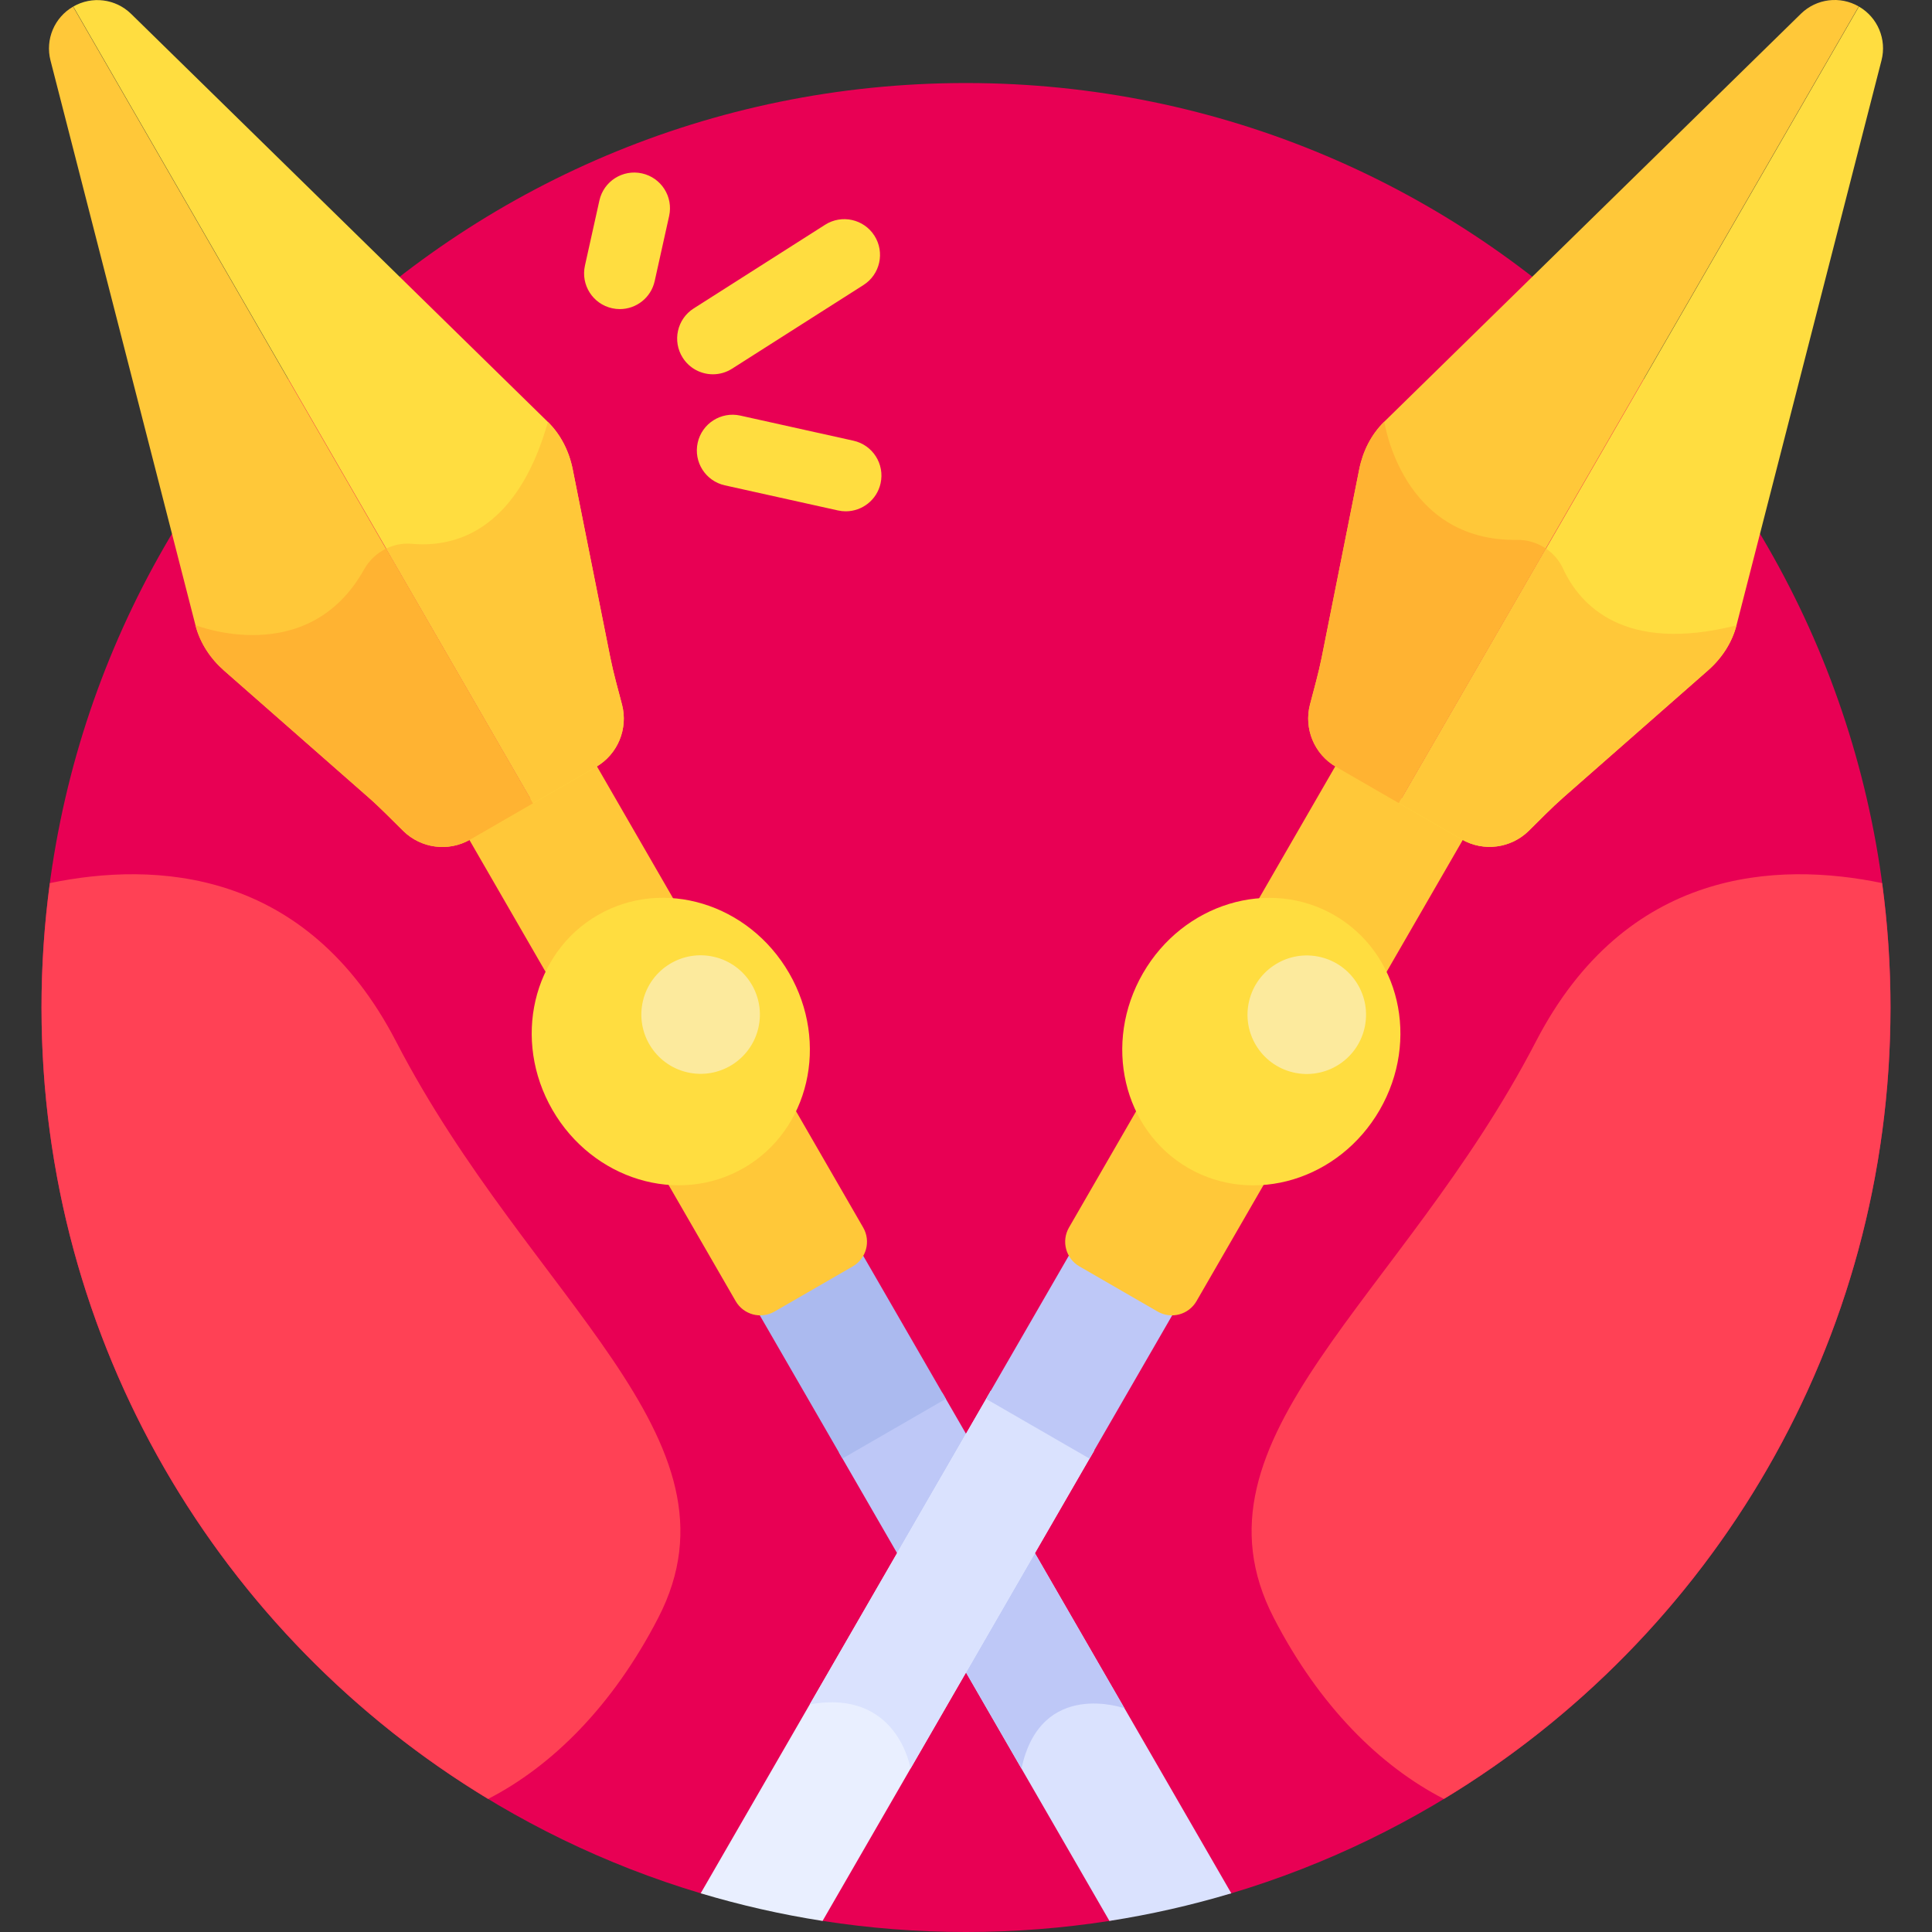 <svg id="Layer_1" enable-background="new 0 0 512 512" height="512" viewBox="0 0 512 512" width="512" xmlns="http://www.w3.org/2000/svg"><rect x="0" y="0" width="512" height="512" fill="#333333" stroke="none"/><g><path d="m256 22.004c-135.309 0-244.998 109.689-244.998 244.998 0 110.87 73.651 204.521 174.69 234.741l32.3 7.318c12.387 1.93 25.08 2.939 38.008 2.939 12.929 0 25.621-1.009 38.008-2.938l32.299-7.318c101.04-30.219 174.691-123.871 174.691-234.741 0-135.31-109.689-244.999-244.998-244.999z" fill="#e80054"/><path d="m294.008 509.062c11.029-1.718 21.81-4.181 32.3-7.318l-53.138-92.038-18.262 31.632z" fill="#dae2fe"/><path d="m273.169 409.705-18.262 31.632 15.794 27.356c5.078-23.939 27.307-15.966 27.307-15.966z" fill="#bec8f7"/><path d="m249.73 369.108-27.393 15.816 16.494 28.568 18.262-31.632z" fill="#bec8f7"/><path d="m209.944 336.811h31.631v44.818h-31.631z" fill="#abbaef" transform="matrix(.866 -.5 .5 .866 -149.364 161.005)"/><path d="m217.992 509.062 71.989-124.688-27.394-15.816-76.895 133.185c10.491 3.138 21.271 5.601 32.3 7.319z" fill="#e9efff"/><path d="m262.587 368.558-47.988 83.118c23.309-4.207 26.7 17.017 26.7 17.017l48.682-84.319z" fill="#dae2fe"/><path d="m263.832 343.404h44.818v31.631h-44.818z" fill="#bec8f7" transform="matrix(.5 -.866 .866 .5 -167.973 427.502)"/><g><path d="m352.174 245.021c6.223 3.593 10.289 9.932 12.198 17.89l23.997-41.564c-.094-.052-.191-.092-.285-.146l-33.281-19.215c-.078-.045-.148-.099-.225-.145l-23.996 41.562c7.846-2.326 15.369-1.975 21.592 1.618z" fill="#ffc839"/></g><path d="m315.943 307.775c-6.223-3.593-10.289-9.932-12.198-17.89l-20.452 35.425c-2.081 3.604-.846 8.213 2.758 10.294l20.738 11.973c3.604 2.081 8.213.846 10.294-2.758l20.453-35.425c-7.848 2.325-15.371 1.974-21.593-1.619z" fill="#ffc839"/><g><path d="m164.265 81.915c-.679 0-1.37-.074-2.06-.228-5.105-1.133-8.325-6.189-7.191-11.293l3.83-17.252c1.132-5.105 6.186-8.33 11.293-7.191 5.105 1.133 8.324 6.189 7.19 11.293l-3.83 17.253c-.977 4.414-4.89 7.418-9.232 7.418z" fill="#ffdd40"/></g><g><path d="m224.133 135.503c-.679 0-1.37-.074-2.06-.228l-29.986-6.657c-5.105-1.133-8.325-6.189-7.191-11.293 1.133-5.106 6.192-8.325 11.293-7.19l29.986 6.657c5.105 1.133 8.325 6.19 7.19 11.293-.977 4.414-4.89 7.418-9.232 7.418z" fill="#ffdd40"/></g><g><path d="m188.927 99.191c-3.129 0-6.19-1.55-7.994-4.384-2.808-4.411-1.51-10.262 2.901-13.07l34.828-22.175c4.412-2.808 10.264-1.509 13.07 2.901 2.808 4.411 1.51 10.262-2.9 13.07l-34.828 22.175c-1.577 1.004-3.337 1.483-5.077 1.483z" fill="#ffdd40"/></g><path d="m460.188 165.724c.007-.029.015-.058.022-.088l38.411-149.654c1.426-5.554-1.023-11.377-5.988-14.244l-121.89 211.119 16.618 9.594c5.863 3.385 13.11 2.306 17.745-2.242 3.054-2.997 6.019-6.085 9.234-8.91l38.295-33.636c3.612-3.171 6.346-7.286 7.553-11.939z" fill="#ffdd40"/><path d="m460.188 165.724c-29.957 7.562-41.566-5.508-45.978-15.061-1.009-2.184-2.59-3.982-4.509-5.283l-38.958 67.477 16.618 9.595c5.863 3.385 13.11 2.306 17.746-2.243 3.054-2.997 6.019-6.085 9.234-8.91l38.295-33.636c3.612-3.171 6.345-7.286 7.552-11.939z" fill="#ffc839"/><path d="m477.258 3.648-110.399 108.092c-.022.021-.043.042-.065.063-3.433 3.379-5.635 7.814-6.578 12.539l-9.969 49.949c-.839 4.202-2.035 8.318-3.102 12.469-1.615 6.285 1.075 13.094 6.934 16.477l16.618 9.594 121.891-211.119c-4.966-2.867-11.233-2.075-15.33 1.936z" fill="#ffc839"/><path d="m402.006 143.072c-30.533.427-35.147-31.331-35.147-31.331-.022.02-.043.041-.065.062-3.433 3.379-5.635 7.814-6.578 12.539l-9.968 49.949c-.839 4.202-2.036 8.318-3.102 12.469-1.615 6.285 1.075 13.094 6.934 16.477l16.618 9.595 38.959-67.48c-2.216-1.491-4.88-2.319-7.651-2.28z" fill="#ffb332"/><ellipse cx="334.273" cy="276.026" fill="#ffdd40" rx="38.692" ry="36.222" transform="matrix(.5 -.866 .866 .5 -71.909 427.504)"/><ellipse cx="346.291" cy="268.758" fill="#fcea9d" rx="15.709" ry="15.709" transform="matrix(.23 -.973 .973 .23 5.161 544.038)"/><g><path d="m159.872 245.021c6.223-3.593 13.745-3.945 21.592-1.619l-23.997-41.564c-.092.056-.175.12-.269.173l-33.281 19.215c-.078.045-.159.079-.238.122l23.996 41.562c1.908-7.957 5.974-14.296 12.197-17.889z" fill="#ffc839"/></g><path d="m196.103 307.775c-6.223 3.593-13.745 3.944-21.592 1.619l20.452 35.425c2.081 3.604 6.689 4.839 10.294 2.758l20.738-11.973c3.604-2.081 4.839-6.69 2.758-10.294l-20.452-35.425c-1.909 7.958-5.976 14.297-12.198 17.89z" fill="#ffc839"/><path d="m145.206 111.829c-.022-.021-.043-.042-.065-.063l-110.399-108.092c-4.097-4.011-10.364-4.803-15.33-1.936l121.89 211.119 16.618-9.594c5.863-3.385 8.552-10.201 6.931-16.489-1.069-4.144-2.261-8.255-3.099-12.452l-9.982-49.983c-.941-4.713-3.138-9.138-6.564-12.51z" fill="#ffdd40"/><path d="m145.206 111.829c-8.43 29.724-25.553 33.244-36.032 32.287-2.396-.218-4.744.252-6.83 1.264l38.958 67.477 16.618-9.594c5.863-3.385 8.552-10.201 6.931-16.489-1.069-4.144-2.261-8.255-3.099-12.452l-9.982-49.982c-.941-4.714-3.138-9.139-6.564-12.511z" fill="#ffc839"/><path d="m13.379 16.008 38.411 149.655c.007.029.015.059.022.088 1.21 4.663 3.95 8.787 7.57 11.966l38.272 33.607c3.22 2.827 6.186 5.922 9.247 8.921 4.636 4.541 11.877 5.617 17.736 2.234l16.618-9.594-121.888-211.12c-4.965 2.866-7.413 8.69-5.988 14.243z" fill="#ffc839"/><path d="m96.497 150.89c-14.897 26.656-44.707 14.773-44.707 14.773l.021.087c1.21 4.663 3.95 8.787 7.57 11.966l38.273 33.607c3.22 2.828 6.186 5.922 9.247 8.921 4.636 4.541 11.877 5.616 17.736 2.233l16.618-9.594-38.96-67.48c-2.397 1.175-4.446 3.068-5.798 5.487z" fill="#ffb332"/><ellipse cx="177.773" cy="276.026" fill="#ffdd40" rx="36.222" ry="38.692" transform="matrix(.866 -.5 .5 .866 -114.196 125.867)"/><ellipse cx="185.692" cy="268.758" fill="#fcea9d" rx="15.709" ry="15.709" transform="matrix(.23 -.973 .973 .23 -118.539 387.735)"/><g fill="#ff4155"><path d="m500.998 267.002c0-11.185-.765-22.189-2.216-32.976-27.706-5.738-67.875-4.101-91.757 42-35.406 68.343-94.079 104.996-69.49 152.676 12.042 23.349 28.146 39.321 45.112 48.035 70.931-42.916 118.351-120.779 118.351-209.735z"/><path d="m11.002 267.002c0-11.185.765-22.189 2.216-32.976 27.705-5.738 67.874-4.101 91.757 42 35.406 68.343 94.079 104.996 69.49 152.676-12.041 23.349-28.145 39.321-45.112 48.035-70.931-42.916-118.351-120.779-118.351-209.735z"/></g></g></svg>
